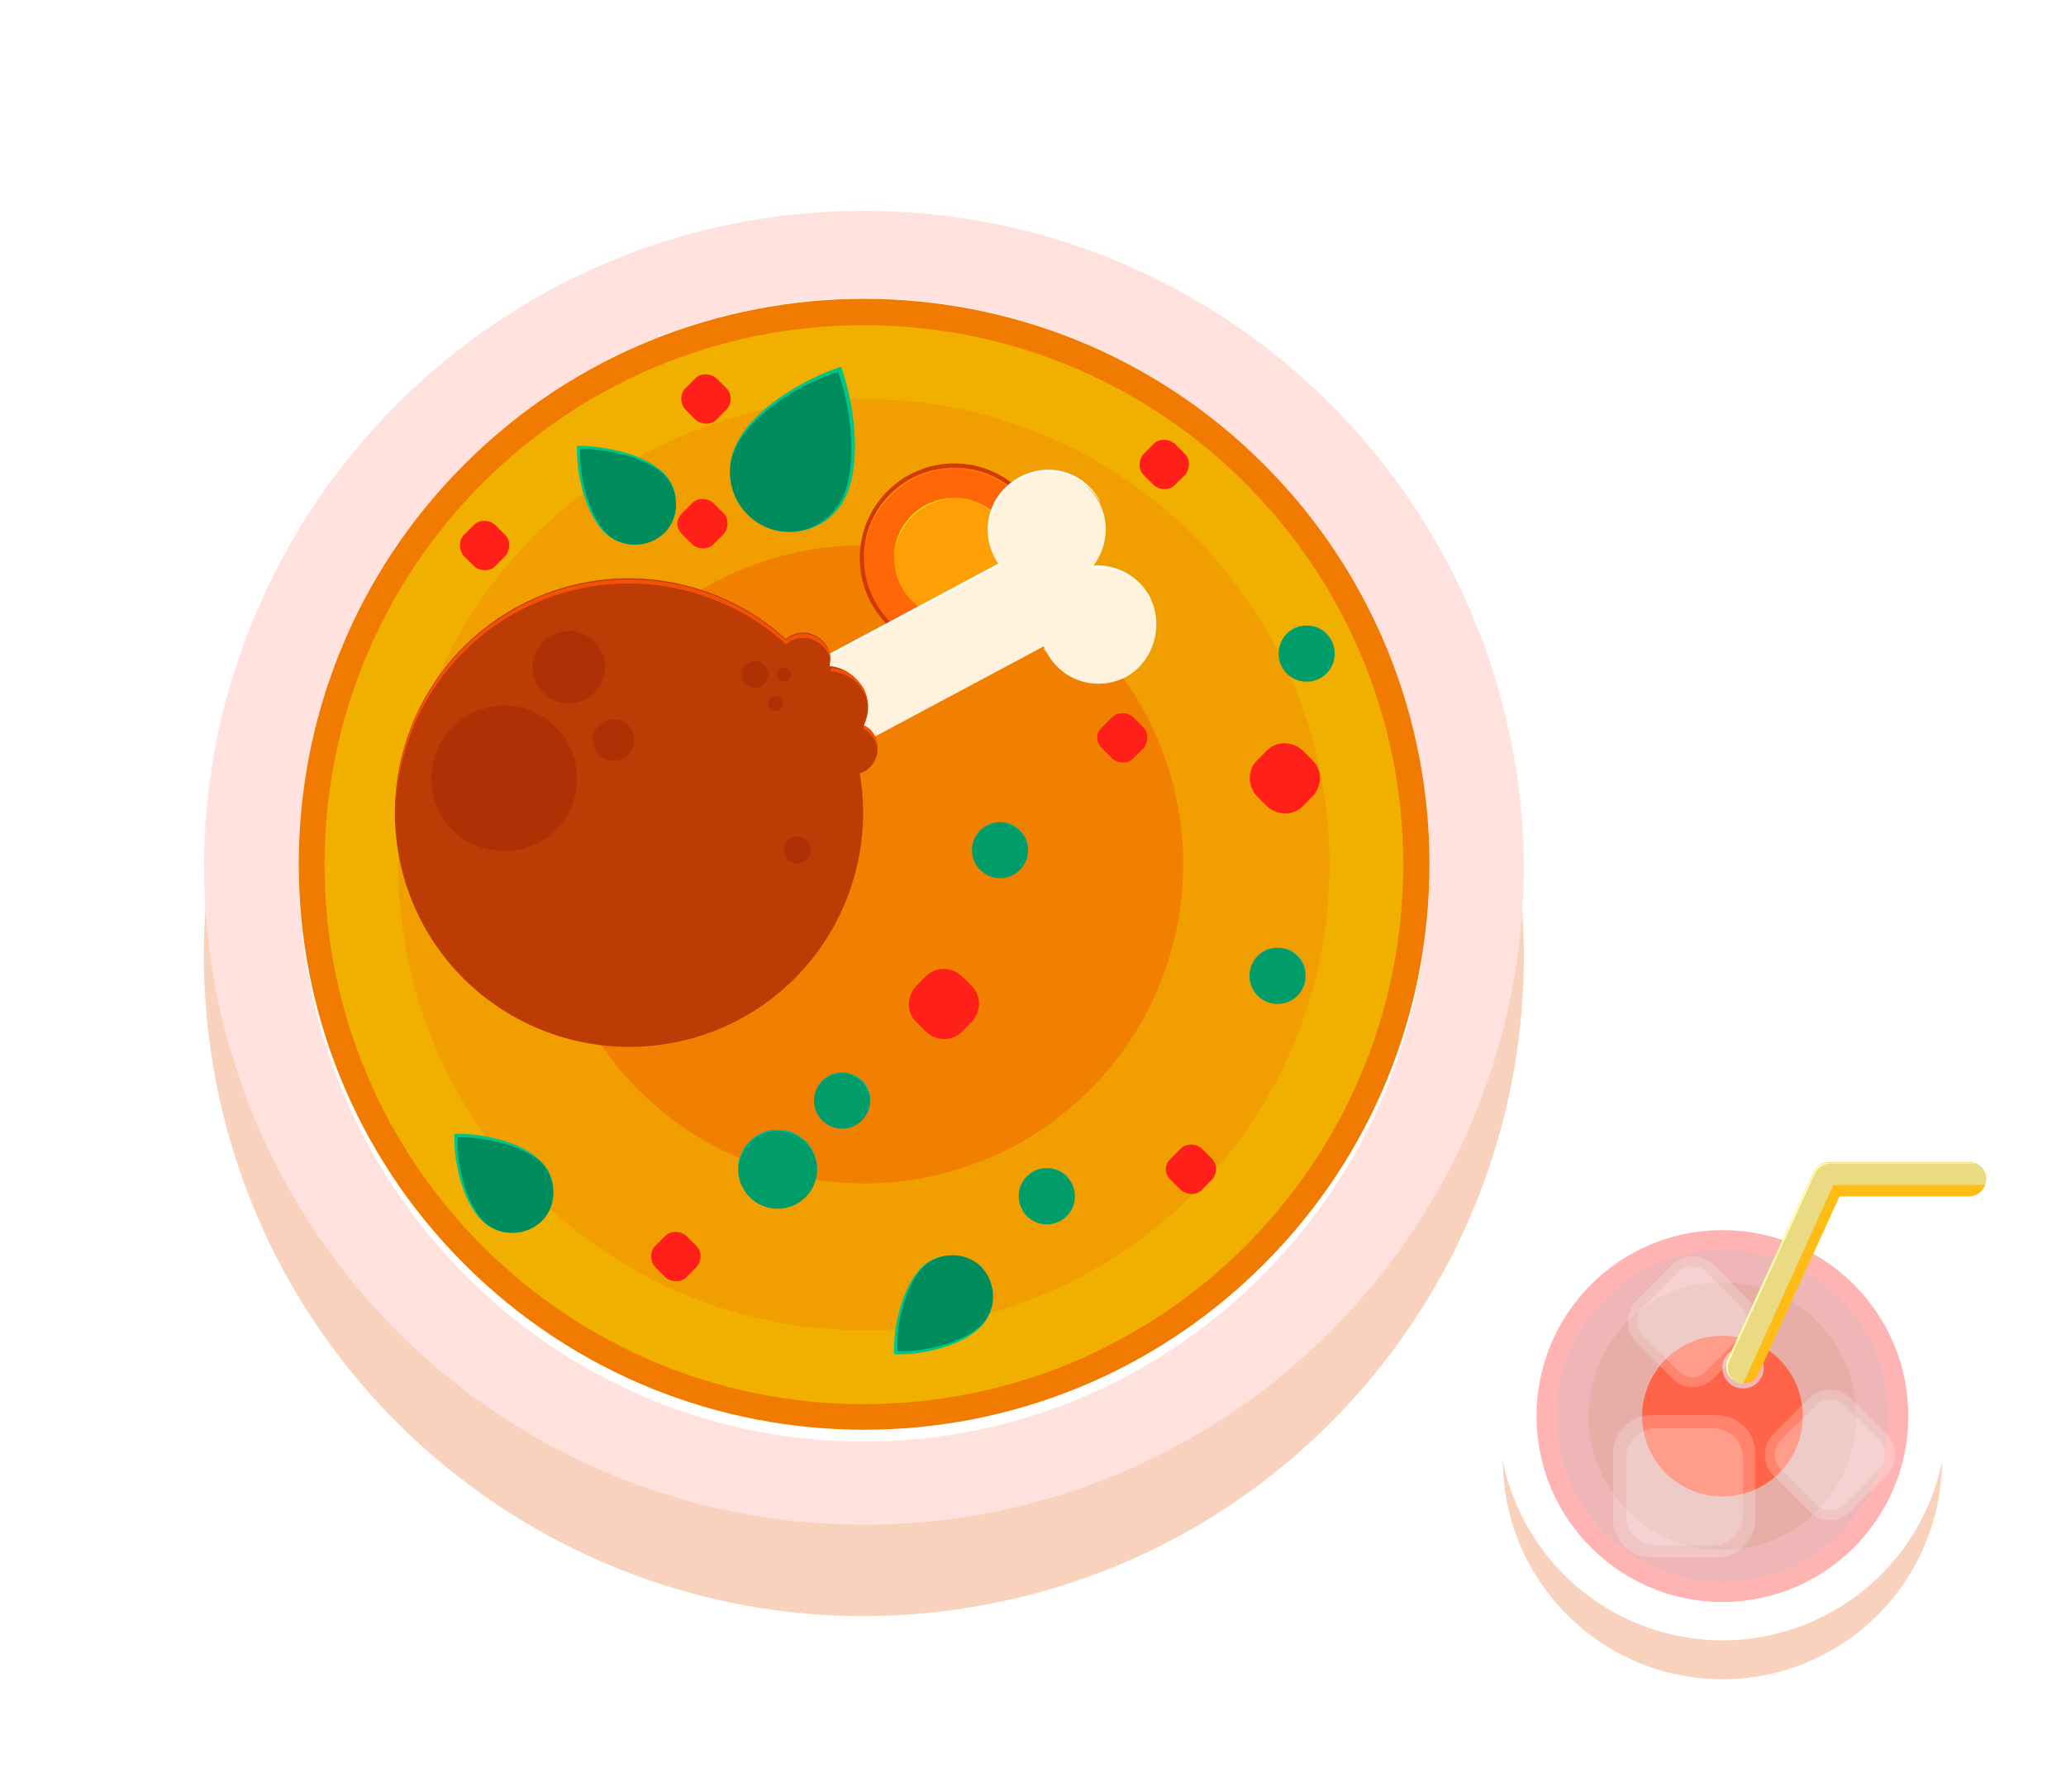 <svg width="128" height="111" viewBox="0 0 128 111" fill="none" xmlns="http://www.w3.org/2000/svg">
<g filter="url(#filter0_d)">
<path opacity="0.26" d="M60.377 95.522C82.638 91.735 97.614 70.62 93.827 48.359C90.04 26.098 68.924 11.123 46.664 14.909C24.403 18.696 9.427 39.812 13.214 62.073C17.001 84.333 38.117 99.309 60.377 95.522Z" fill="#E75205"/>
<path d="M53.524 90.446C76.105 90.446 94.411 72.141 94.411 49.559C94.411 26.978 76.105 8.672 53.524 8.672C30.943 8.672 12.637 26.978 12.637 49.559C12.637 72.141 30.943 90.446 53.524 90.446Z" fill="#FFE1DE"/>
<path d="M53.524 9.059C76.06 9.059 94.282 27.281 94.411 49.753C94.411 49.688 94.411 49.624 94.411 49.559C94.411 26.959 76.125 8.672 53.524 8.672C30.924 8.672 12.637 26.959 12.637 49.559C12.637 49.624 12.637 49.688 12.637 49.753C12.701 27.281 30.988 9.059 53.524 9.059Z" fill="white"/>
<path d="M53.524 85.296C72.87 85.296 88.552 69.44 88.552 49.882C88.552 30.323 72.87 14.467 53.524 14.467C34.179 14.467 18.497 30.323 18.497 49.882C18.497 69.44 34.179 85.296 53.524 85.296Z" fill="white"/>
<path d="M78.304 74.304C91.983 60.625 91.983 38.447 78.304 24.768C64.625 11.089 42.447 11.089 28.768 24.768C15.089 38.447 15.089 60.625 28.768 74.304C42.447 87.983 64.625 87.983 78.304 74.304Z" fill="#F17A00"/>
<path d="M53.524 82.978C71.98 82.978 86.942 68.016 86.942 49.56C86.942 31.104 71.98 16.142 53.524 16.142C35.068 16.142 20.106 31.104 20.106 49.56C20.106 68.016 35.068 82.978 53.524 82.978Z" fill="#F1AF00"/>
<path d="M53.524 78.406C69.456 78.406 82.371 65.491 82.371 49.56C82.371 33.628 69.456 20.713 53.524 20.713C37.593 20.713 24.678 33.628 24.678 49.56C24.678 65.491 37.593 78.406 53.524 78.406Z" fill="#F19E00"/>
<path d="M67.514 63.514C75.233 55.794 75.233 43.278 67.514 35.559C59.794 27.839 47.278 27.839 39.559 35.559C31.839 43.278 31.839 55.794 39.559 63.514C47.278 71.233 59.794 71.233 67.514 63.514Z" fill="#F18000"/>
<path d="M59.126 36.424C62.362 36.424 64.985 33.801 64.985 30.565C64.985 27.329 62.362 24.705 59.126 24.705C55.89 24.705 53.267 27.329 53.267 30.565C53.267 33.801 55.89 36.424 59.126 36.424Z" fill="#D33906"/>
<path d="M59.126 24.705C62.345 24.705 64.985 27.345 64.985 30.565C65.05 27.345 62.41 24.705 59.126 24.705C55.906 24.705 53.267 27.345 53.267 30.565C53.267 27.345 55.906 24.705 59.126 24.705Z" fill="#FF7406"/>
<path d="M59.126 36.166C62.22 36.166 64.728 33.658 64.728 30.564C64.728 27.471 62.22 24.963 59.126 24.963C56.032 24.963 53.524 27.471 53.524 30.564C53.524 33.658 56.032 36.166 59.126 36.166Z" fill="#FF6706"/>
<path d="M59.126 25.027C62.217 25.027 64.728 27.538 64.728 30.565C64.728 27.474 62.217 24.963 59.126 25.027C56.035 24.963 53.524 27.474 53.524 30.565C53.589 27.538 56.1 25.027 59.126 25.027Z" fill="#FF9706"/>
<path d="M59.126 34.299C61.189 34.299 62.861 32.627 62.861 30.565C62.861 28.502 61.189 26.83 59.126 26.83C57.063 26.83 55.392 28.502 55.392 30.565C55.392 32.627 57.063 34.299 59.126 34.299Z" fill="#FF9F06"/>
<path d="M59.126 26.895C61.187 26.895 62.796 28.569 62.861 30.565C62.861 28.505 61.187 26.895 59.126 26.895C57.066 26.831 55.392 28.505 55.392 30.565C55.456 28.569 57.13 26.895 59.126 26.895Z" fill="#FFEA06"/>
<path d="M71.231 32.947C70.523 31.659 69.171 30.951 67.754 31.015C68.591 29.921 68.784 28.375 68.076 27.088C67.11 25.285 64.921 24.641 63.118 25.607C61.315 26.573 60.671 28.762 61.637 30.565C61.702 30.694 61.766 30.822 61.895 30.951L50.562 37.004C49.146 37.776 48.631 39.515 49.403 40.931C50.176 42.348 51.914 42.863 53.331 42.09L64.663 36.038C64.728 36.167 64.792 36.295 64.857 36.424C65.822 38.227 68.012 38.871 69.814 37.905C71.489 36.939 72.132 34.75 71.231 32.947Z" fill="#FFF2DD"/>
<path d="M67.883 31.08C67.883 31.144 67.819 31.144 67.819 31.209C69.171 31.08 70.523 31.788 71.231 33.076V33.011C70.523 31.724 69.235 31.015 67.883 31.08Z" fill="white"/>
<path d="M64.663 36.102C64.663 36.231 64.728 36.295 64.792 36.36C64.792 36.36 64.792 36.424 64.857 36.424C64.792 36.36 64.728 36.231 64.663 36.102Z" fill="white"/>
<path d="M61.702 30.565C60.8 28.826 61.444 26.637 63.247 25.671C64.986 24.77 67.175 25.349 68.141 27.088C68.141 27.088 68.141 27.088 68.141 27.023C67.175 25.22 64.986 24.576 63.183 25.542C61.38 26.508 60.671 28.762 61.702 30.565C61.637 30.565 61.702 30.565 61.702 30.565Z" fill="white"/>
<path d="M50.627 37.068L61.959 31.015C61.959 30.951 61.895 30.951 61.895 30.887L50.562 36.939C49.146 37.712 48.631 39.45 49.403 40.867C49.403 40.867 49.403 40.931 49.468 40.931C48.695 39.515 49.274 37.776 50.627 37.068Z" fill="white"/>
<path d="M54.168 41.575C54.039 41.318 53.782 41.06 53.524 40.931C53.846 40.223 53.91 39.386 53.46 38.613C53.009 37.841 52.236 37.326 51.399 37.261C51.464 36.875 51.464 36.489 51.271 36.102C50.82 35.265 49.79 34.943 48.953 35.394C48.824 35.458 48.759 35.523 48.695 35.587C44.317 31.595 37.684 30.565 32.147 33.527C25.064 37.326 22.424 46.083 26.159 53.165C29.958 60.248 38.715 62.888 45.797 59.154C51.464 56.127 54.297 49.882 53.267 43.893C53.331 43.893 53.395 43.829 53.46 43.829C54.297 43.443 54.619 42.412 54.168 41.575Z" fill="#BD3B05"/>
<path d="M53.46 41.125C53.717 41.253 54.039 41.575 54.168 41.833C54.297 42.026 54.361 42.284 54.361 42.477C54.361 42.155 54.361 41.833 54.168 41.511C53.975 41.189 53.782 41.06 53.524 40.931C53.524 40.996 53.524 41.06 53.46 41.125Z" fill="#F15205"/>
<path d="M51.464 37.583C52.301 37.647 53.138 38.098 53.524 38.935C53.717 39.257 53.782 39.644 53.782 39.965C53.782 39.515 53.717 39.064 53.524 38.678C53.074 37.905 52.301 37.39 51.464 37.39C51.464 37.39 51.464 37.519 51.464 37.583Z" fill="#F15205"/>
<path d="M53.267 44.215C53.395 44.923 53.46 45.632 53.46 46.404C53.46 45.632 53.395 44.923 53.267 44.215Z" fill="#F15205"/>
<path d="M32.147 33.849C37.685 30.887 44.317 31.917 48.695 35.909C48.76 35.845 48.888 35.78 48.953 35.716C49.79 35.265 50.82 35.587 51.271 36.424C51.4 36.617 51.464 36.875 51.464 37.068C51.464 36.746 51.464 36.424 51.271 36.167C50.82 35.33 49.79 35.008 48.953 35.458C48.824 35.523 48.76 35.587 48.695 35.652C44.317 31.66 37.685 30.629 32.147 33.591C27.254 36.231 24.42 41.254 24.485 46.469C24.549 41.382 27.318 36.424 32.147 33.849Z" fill="#F15205"/>
<path d="M35.753 44.215C35.753 46.727 33.757 48.723 31.246 48.723C28.735 48.723 26.738 46.727 26.738 44.215C26.738 41.704 28.735 39.708 31.246 39.708C33.692 39.708 35.753 41.704 35.753 44.215Z" fill="#AD3105"/>
<path d="M37.491 37.325C37.491 38.549 36.461 39.579 35.237 39.579C34.014 39.579 32.984 38.549 32.984 37.325C32.984 36.102 34.014 35.072 35.237 35.072C36.461 35.072 37.491 36.102 37.491 37.325Z" fill="#AD3105"/>
<path d="M39.294 41.833C39.294 42.541 38.715 43.12 38.006 43.12C37.298 43.12 36.719 42.541 36.719 41.833C36.719 41.124 37.298 40.545 38.006 40.545C38.715 40.545 39.294 41.124 39.294 41.833Z" fill="#AD3105"/>
<path d="M47.6 37.776C47.6 38.227 47.214 38.613 46.763 38.613C46.313 38.613 45.926 38.227 45.926 37.776C45.926 37.325 46.313 36.939 46.763 36.939C47.214 36.939 47.6 37.325 47.6 37.776Z" fill="#AD3105"/>
<path d="M50.24 48.658C50.24 49.109 49.854 49.495 49.403 49.495C48.953 49.495 48.566 49.109 48.566 48.658C48.566 48.207 48.953 47.821 49.403 47.821C49.854 47.821 50.24 48.207 50.24 48.658Z" fill="#AD3105"/>
<path d="M49.017 37.776C49.017 38.034 48.824 38.227 48.566 38.227C48.309 38.227 48.115 38.034 48.115 37.776C48.115 37.519 48.309 37.325 48.566 37.325C48.824 37.39 49.017 37.583 49.017 37.776Z" fill="#AD3105"/>
<path d="M48.502 39.579C48.502 39.837 48.309 40.03 48.051 40.03C47.794 40.03 47.6 39.837 47.6 39.579C47.6 39.322 47.794 39.128 48.051 39.128C48.373 39.128 48.502 39.322 48.502 39.579Z" fill="#AD3105"/>
<path d="M50.627 68.425C50.627 69.778 49.532 70.872 48.18 70.872C46.828 70.872 45.733 69.778 45.733 68.425C45.733 67.073 46.828 65.979 48.18 65.979C49.532 65.979 50.627 67.073 50.627 68.425Z" fill="#009D6B"/>
<path d="M48.18 66.043C49.532 66.043 50.627 67.138 50.627 68.49C50.627 68.49 50.627 68.49 50.627 68.425C50.627 67.073 49.532 65.979 48.18 65.979C46.828 65.979 45.733 67.073 45.733 68.425C45.733 68.425 45.733 68.425 45.733 68.49C45.797 67.138 46.828 66.043 48.18 66.043Z" fill="#00BFAD"/>
<path d="M52.172 65.915C53.132 65.915 53.91 65.136 53.91 64.176C53.91 63.216 53.132 62.438 52.172 62.438C51.212 62.438 50.434 63.216 50.434 64.176C50.434 65.136 51.212 65.915 52.172 65.915Z" fill="#009D6B"/>
<path d="M52.172 62.502C53.138 62.502 53.91 63.275 53.91 64.24C53.975 63.21 53.202 62.437 52.172 62.502C51.206 62.437 50.434 63.275 50.434 64.24C50.434 63.275 51.206 62.502 52.172 62.502Z" fill="#00BFAD"/>
<path d="M61.959 50.397C62.919 50.397 63.698 49.618 63.698 48.658C63.698 47.698 62.919 46.92 61.959 46.92C60.999 46.92 60.221 47.698 60.221 48.658C60.221 49.618 60.999 50.397 61.959 50.397Z" fill="#009D6B"/>
<path d="M61.959 46.984C62.925 46.984 63.698 47.757 63.698 48.722C63.698 47.692 62.925 46.92 61.959 46.984C60.993 46.92 60.221 47.757 60.221 48.722C60.221 47.757 60.993 46.984 61.959 46.984Z" fill="#00BFAD"/>
<path d="M79.151 58.188C80.111 58.188 80.89 57.41 80.89 56.45C80.89 55.49 80.111 54.711 79.151 54.711C78.191 54.711 77.413 55.49 77.413 56.45C77.413 57.41 78.191 58.188 79.151 58.188Z" fill="#009D6B"/>
<path d="M79.151 54.711C80.117 54.711 80.89 55.483 80.89 56.449C80.954 55.483 80.117 54.646 79.151 54.711C78.185 54.646 77.413 55.483 77.413 56.449C77.413 55.483 78.185 54.711 79.151 54.711Z" fill="#00BFAD"/>
<path d="M80.954 38.228C81.914 38.228 82.692 37.449 82.692 36.489C82.692 35.529 81.914 34.751 80.954 34.751C79.994 34.751 79.216 35.529 79.216 36.489C79.216 37.449 79.994 38.228 80.954 38.228Z" fill="#009D6B"/>
<path d="M80.954 34.75C81.92 34.75 82.692 35.523 82.692 36.489C82.692 35.523 81.92 34.686 80.954 34.75C79.988 34.686 79.216 35.523 79.216 36.489C79.216 35.523 79.988 34.75 80.954 34.75Z" fill="#00BFAD"/>
<path d="M66.596 70.1C66.596 71.066 65.823 71.838 64.857 71.838C63.891 71.838 63.118 71.066 63.118 70.1C63.118 69.134 63.891 68.361 64.857 68.361C65.823 68.361 66.596 69.134 66.596 70.1Z" fill="#009D6B"/>
<path d="M64.857 68.361C65.823 68.361 66.595 69.134 66.595 70.1C66.595 69.134 65.823 68.297 64.857 68.361C63.891 68.297 63.118 69.134 63.118 70.1C63.054 69.134 63.891 68.361 64.857 68.361Z" fill="#00BFAD"/>
<path d="M52.107 18.717C49.918 19.425 46.634 21.292 45.604 23.546C44.702 25.413 45.475 27.667 47.342 28.568C49.21 29.47 51.463 28.697 52.365 26.83C53.459 24.576 52.88 20.842 52.107 18.717Z" fill="#00C588"/>
<path d="M51.914 19.039C49.789 19.683 46.634 21.55 45.604 23.675C44.703 25.478 45.475 27.667 47.278 28.568C49.081 29.47 51.27 28.697 52.172 26.894C53.202 24.705 52.687 21.099 51.914 19.039Z" fill="#008C5D"/>
<path d="M35.753 23.611C35.688 25.221 36.204 27.732 37.427 28.955C38.457 29.985 40.131 29.985 41.097 28.955C42.127 27.925 42.127 26.251 41.097 25.285C39.874 24.062 37.298 23.611 35.753 23.611Z" fill="#00C588"/>
<path d="M35.946 23.804C35.882 25.349 36.397 27.796 37.556 29.02C38.522 29.985 40.131 29.985 41.161 29.02C42.127 28.054 42.127 26.444 41.161 25.414C39.938 24.255 37.427 23.804 35.946 23.804Z" fill="#008C5D"/>
<path d="M28.155 66.236C28.091 67.846 28.606 70.357 29.829 71.581C30.859 72.611 32.533 72.611 33.499 71.581C34.529 70.55 34.529 68.876 33.499 67.91C32.276 66.687 29.765 66.172 28.155 66.236Z" fill="#00C588"/>
<path d="M28.348 66.429C28.284 67.975 28.799 70.422 29.958 71.645C30.924 72.611 32.533 72.611 33.564 71.645C34.529 70.679 34.529 69.069 33.564 68.039C32.34 66.88 29.893 66.429 28.348 66.429Z" fill="#008C5D"/>
<path d="M55.391 79.888C57.001 79.952 59.512 79.437 60.736 78.213C61.766 77.183 61.766 75.509 60.736 74.543C59.705 73.513 58.031 73.513 57.065 74.543C55.842 75.767 55.327 78.342 55.391 79.888Z" fill="#00C588"/>
<path d="M55.585 79.693C57.13 79.758 59.577 79.243 60.8 78.084C61.766 77.118 61.766 75.508 60.8 74.478C59.834 73.512 58.224 73.512 57.194 74.478C56.035 75.701 55.52 78.212 55.585 79.693Z" fill="#008C5D"/>
<path d="M77.863 43.121L78.507 42.477C79.087 41.897 80.052 41.897 80.696 42.477L81.34 43.121C81.92 43.7 81.92 44.666 81.34 45.31L80.696 45.954C80.117 46.533 79.151 46.533 78.507 45.954L77.863 45.31C77.284 44.666 77.284 43.7 77.863 43.121Z" fill="#FF2019"/>
<path d="M70.845 24.126L71.489 23.482C71.811 23.16 72.39 23.16 72.776 23.482L73.42 24.126C73.742 24.448 73.742 25.027 73.42 25.414L72.776 26.058C72.454 26.38 71.875 26.38 71.489 26.058L70.845 25.414C70.523 25.092 70.523 24.512 70.845 24.126Z" fill="#FF2019"/>
<path d="M72.519 67.782L73.163 67.138C73.485 66.816 74.064 66.816 74.451 67.138L75.095 67.782C75.416 68.104 75.416 68.683 75.095 69.07L74.451 69.714C74.129 70.036 73.549 70.036 73.163 69.714L72.519 69.07C72.133 68.683 72.133 68.168 72.519 67.782Z" fill="#FF2019"/>
<path d="M68.269 41.06L68.913 40.416C69.235 40.094 69.815 40.094 70.201 40.416L70.845 41.06C71.167 41.382 71.167 41.962 70.845 42.348L70.201 42.992C69.879 43.314 69.299 43.314 68.913 42.992L68.269 42.348C67.883 41.962 67.883 41.382 68.269 41.06Z" fill="#FF2019"/>
<path d="M40.582 73.19L41.226 72.546C41.548 72.224 42.127 72.224 42.514 72.546L43.158 73.19C43.48 73.512 43.48 74.091 43.158 74.478L42.514 75.122C42.192 75.444 41.612 75.444 41.226 75.122L40.582 74.478C40.26 74.091 40.26 73.512 40.582 73.19Z" fill="#FF2019"/>
<path d="M42.256 27.796L42.9 27.152C43.222 26.83 43.801 26.83 44.188 27.152L44.832 27.796C45.154 28.118 45.154 28.697 44.832 29.084L44.188 29.728C43.866 30.05 43.286 30.05 42.9 29.728L42.256 29.084C41.87 28.697 41.87 28.182 42.256 27.796Z" fill="#FF2019"/>
<path d="M42.449 20.069L43.093 19.425C43.415 19.104 43.995 19.104 44.381 19.425L45.025 20.069C45.347 20.391 45.347 20.971 45.025 21.357L44.381 22.001C44.059 22.323 43.48 22.323 43.093 22.001L42.449 21.357C42.127 20.971 42.127 20.391 42.449 20.069Z" fill="#FF2019"/>
<path d="M28.734 29.148L29.378 28.504C29.7 28.182 30.28 28.182 30.666 28.504L31.31 29.148C31.632 29.47 31.632 30.049 31.31 30.436L30.666 31.08C30.344 31.402 29.765 31.402 29.378 31.08L28.734 30.436C28.412 30.049 28.412 29.47 28.734 29.148Z" fill="#FF2019"/>
<path d="M56.744 57.093L57.388 56.45C57.967 55.87 58.933 55.87 59.577 56.45L60.221 57.093C60.8 57.673 60.8 58.639 60.221 59.283L59.577 59.926C58.997 60.506 58.032 60.506 57.388 59.926L56.744 59.283C56.164 58.703 56.164 57.737 56.744 57.093Z" fill="#FF2019"/>
</g>
<g filter="url(#filter1_d)">
<path opacity="0.26" d="M106.714 100.018C114.227 100.018 120.317 93.928 120.317 86.415C120.317 78.903 114.227 72.812 106.714 72.812C99.201 72.812 93.111 78.903 93.111 86.415C93.111 93.928 99.201 100.018 106.714 100.018Z" fill="#E75205"/>
<path d="M120.23 86.923C122 79.46 117.386 71.975 109.923 70.205C102.46 68.435 94.975 73.05 93.205 80.513C91.435 87.975 96.05 95.46 103.512 97.23C110.975 99 118.46 94.386 120.23 86.923Z" fill="white"/>
<path d="M106.714 95.231C113.075 95.231 118.231 90.075 118.231 83.714C118.231 77.353 113.075 72.196 106.714 72.196C100.353 72.196 95.196 77.353 95.196 83.714C95.196 90.075 100.353 95.231 106.714 95.231Z" fill="#FFB4B3"/>
<path d="M106.714 93.999C112.394 93.999 116.999 89.394 116.999 83.714C116.999 78.033 112.394 73.428 106.714 73.428C101.033 73.428 96.429 78.033 96.429 83.714C96.429 89.394 101.033 93.999 106.714 93.999Z" fill="#EFB6B7"/>
<path d="M106.714 92.008C111.295 92.008 115.008 88.295 115.008 83.714C115.008 79.133 111.295 75.419 106.714 75.419C102.133 75.419 98.419 79.133 98.419 83.714C98.419 88.295 102.133 92.008 106.714 92.008Z" fill="#E6AEA7"/>
<path d="M111.563 84.856C112.191 82.181 110.532 79.502 107.856 78.873C105.18 78.245 102.502 79.904 101.873 82.58C101.244 85.256 102.904 87.934 105.58 88.563C108.255 89.192 110.934 87.532 111.563 84.856Z" fill="#FF6449"/>
<path d="M107.993 82.007C108.7 82.007 109.273 81.434 109.273 80.728C109.273 80.021 108.7 79.448 107.993 79.448C107.287 79.448 106.714 80.021 106.714 80.728C106.714 81.434 107.287 82.007 107.993 82.007Z" fill="#EFB6B7"/>
<path opacity="0.2" d="M106.382 92.482H102.306C101.026 92.482 99.936 91.439 99.936 90.112V86.036C99.936 84.756 100.979 83.666 102.306 83.666H106.382C107.662 83.666 108.752 84.709 108.752 86.036V90.112C108.752 91.392 107.662 92.482 106.382 92.482Z" fill="white"/>
<path opacity="0.2" d="M106.145 91.724H102.59C101.595 91.724 100.742 90.918 100.742 89.875V86.32C100.742 85.325 101.547 84.472 102.59 84.472H106.145C107.14 84.472 107.993 85.278 107.993 86.32V89.875C107.993 90.871 107.14 91.724 106.145 91.724Z" fill="white"/>
<path opacity="0.2" d="M112.117 89.638L109.842 87.363C109.178 86.7 109.178 85.562 109.842 84.851L112.117 82.576C112.781 81.912 113.918 81.912 114.629 82.576L116.904 84.851C117.568 85.515 117.568 86.652 116.904 87.363L114.629 89.638C113.918 90.349 112.781 90.349 112.117 89.638Z" fill="white"/>
<path opacity="0.2" d="M112.496 89.165L110.316 86.984C109.842 86.51 109.842 85.705 110.316 85.231L112.496 83.05C112.97 82.576 113.776 82.576 114.25 83.05L116.43 85.231C116.904 85.705 116.904 86.51 116.43 86.984L114.25 89.165C113.776 89.686 112.97 89.686 112.496 89.165Z" fill="white"/>
<path opacity="0.2" d="M103.633 81.391L101.358 79.116C100.694 78.453 100.694 77.315 101.358 76.604L103.633 74.329C104.297 73.665 105.434 73.665 106.145 74.329L108.42 76.604C109.084 77.268 109.084 78.405 108.42 79.116L106.145 81.391C105.434 82.102 104.297 82.102 103.633 81.391Z" fill="white"/>
<path opacity="0.2" d="M103.965 80.917L101.784 78.737C101.31 78.263 101.31 77.457 101.784 76.983L103.965 74.803C104.439 74.329 105.244 74.329 105.718 74.803L107.899 76.983C108.373 77.457 108.373 78.263 107.899 78.737L105.718 80.917C105.244 81.439 104.486 81.439 103.965 80.917Z" fill="white"/>
<path d="M107.994 81.723C107.851 81.723 107.709 81.676 107.567 81.628C107.046 81.391 106.809 80.775 107.046 80.206L112.354 68.594C112.544 68.215 112.923 67.978 113.302 67.978H122.023C122.592 67.978 123.066 68.452 123.066 69.02C123.066 69.589 122.592 70.063 122.023 70.063H113.966L108.941 81.059C108.799 81.486 108.42 81.723 107.994 81.723Z" fill="#E9DA83"/>
<path d="M113.586 69.4L107.994 81.723C108.373 81.723 108.799 81.486 108.941 81.107L113.966 70.111H121.976C122.45 70.111 122.829 69.826 122.971 69.4H113.586Z" fill="#FFBC14"/>
<path d="M107.14 80.301L112.449 68.689C112.638 68.309 113.018 68.072 113.397 68.072H122.118C122.307 68.072 122.544 68.12 122.687 68.262C122.497 68.12 122.26 68.025 122.023 68.025H113.302C112.875 68.025 112.496 68.262 112.354 68.641L107.045 80.206C106.809 80.68 106.998 81.249 107.425 81.533C107.045 81.201 106.951 80.727 107.14 80.301Z" fill="#FFFFAD"/>
</g>
<defs>
<filter id="filter0_d" x="0" y="0" width="107.072" height="110.379" filterUnits="userSpaceOnUse" color-interpolation-filters="sRGB">
<feFlood flood-opacity="0" result="BackgroundImageFix"/>
<feColorMatrix in="SourceAlpha" type="matrix" values="0 0 0 0 0 0 0 0 0 0 0 0 0 0 0 0 0 0 127 0"/>
<feOffset dy="4"/>
<feGaussianBlur stdDeviation="2"/>
<feColorMatrix type="matrix" values="0 0 0 0 0 0 0 0 0 0 0 0 0 0 0 0 0 0 0.25 0"/>
<feBlend mode="normal" in2="BackgroundImageFix" result="effect1_dropShadow"/>
<feBlend mode="normal" in="SourceGraphic" in2="effect1_dropShadow" result="shape"/>
</filter>
<filter id="filter1_d" x="86" y="67" width="41.435" height="41.435" filterUnits="userSpaceOnUse" color-interpolation-filters="sRGB">
<feFlood flood-opacity="0" result="BackgroundImageFix"/>
<feColorMatrix in="SourceAlpha" type="matrix" values="0 0 0 0 0 0 0 0 0 0 0 0 0 0 0 0 0 0 127 0"/>
<feOffset dy="4"/>
<feGaussianBlur stdDeviation="2"/>
<feColorMatrix type="matrix" values="0 0 0 0 0 0 0 0 0 0 0 0 0 0 0 0 0 0 0.25 0"/>
<feBlend mode="normal" in2="BackgroundImageFix" result="effect1_dropShadow"/>
<feBlend mode="normal" in="SourceGraphic" in2="effect1_dropShadow" result="shape"/>
</filter>
</defs>
</svg>
